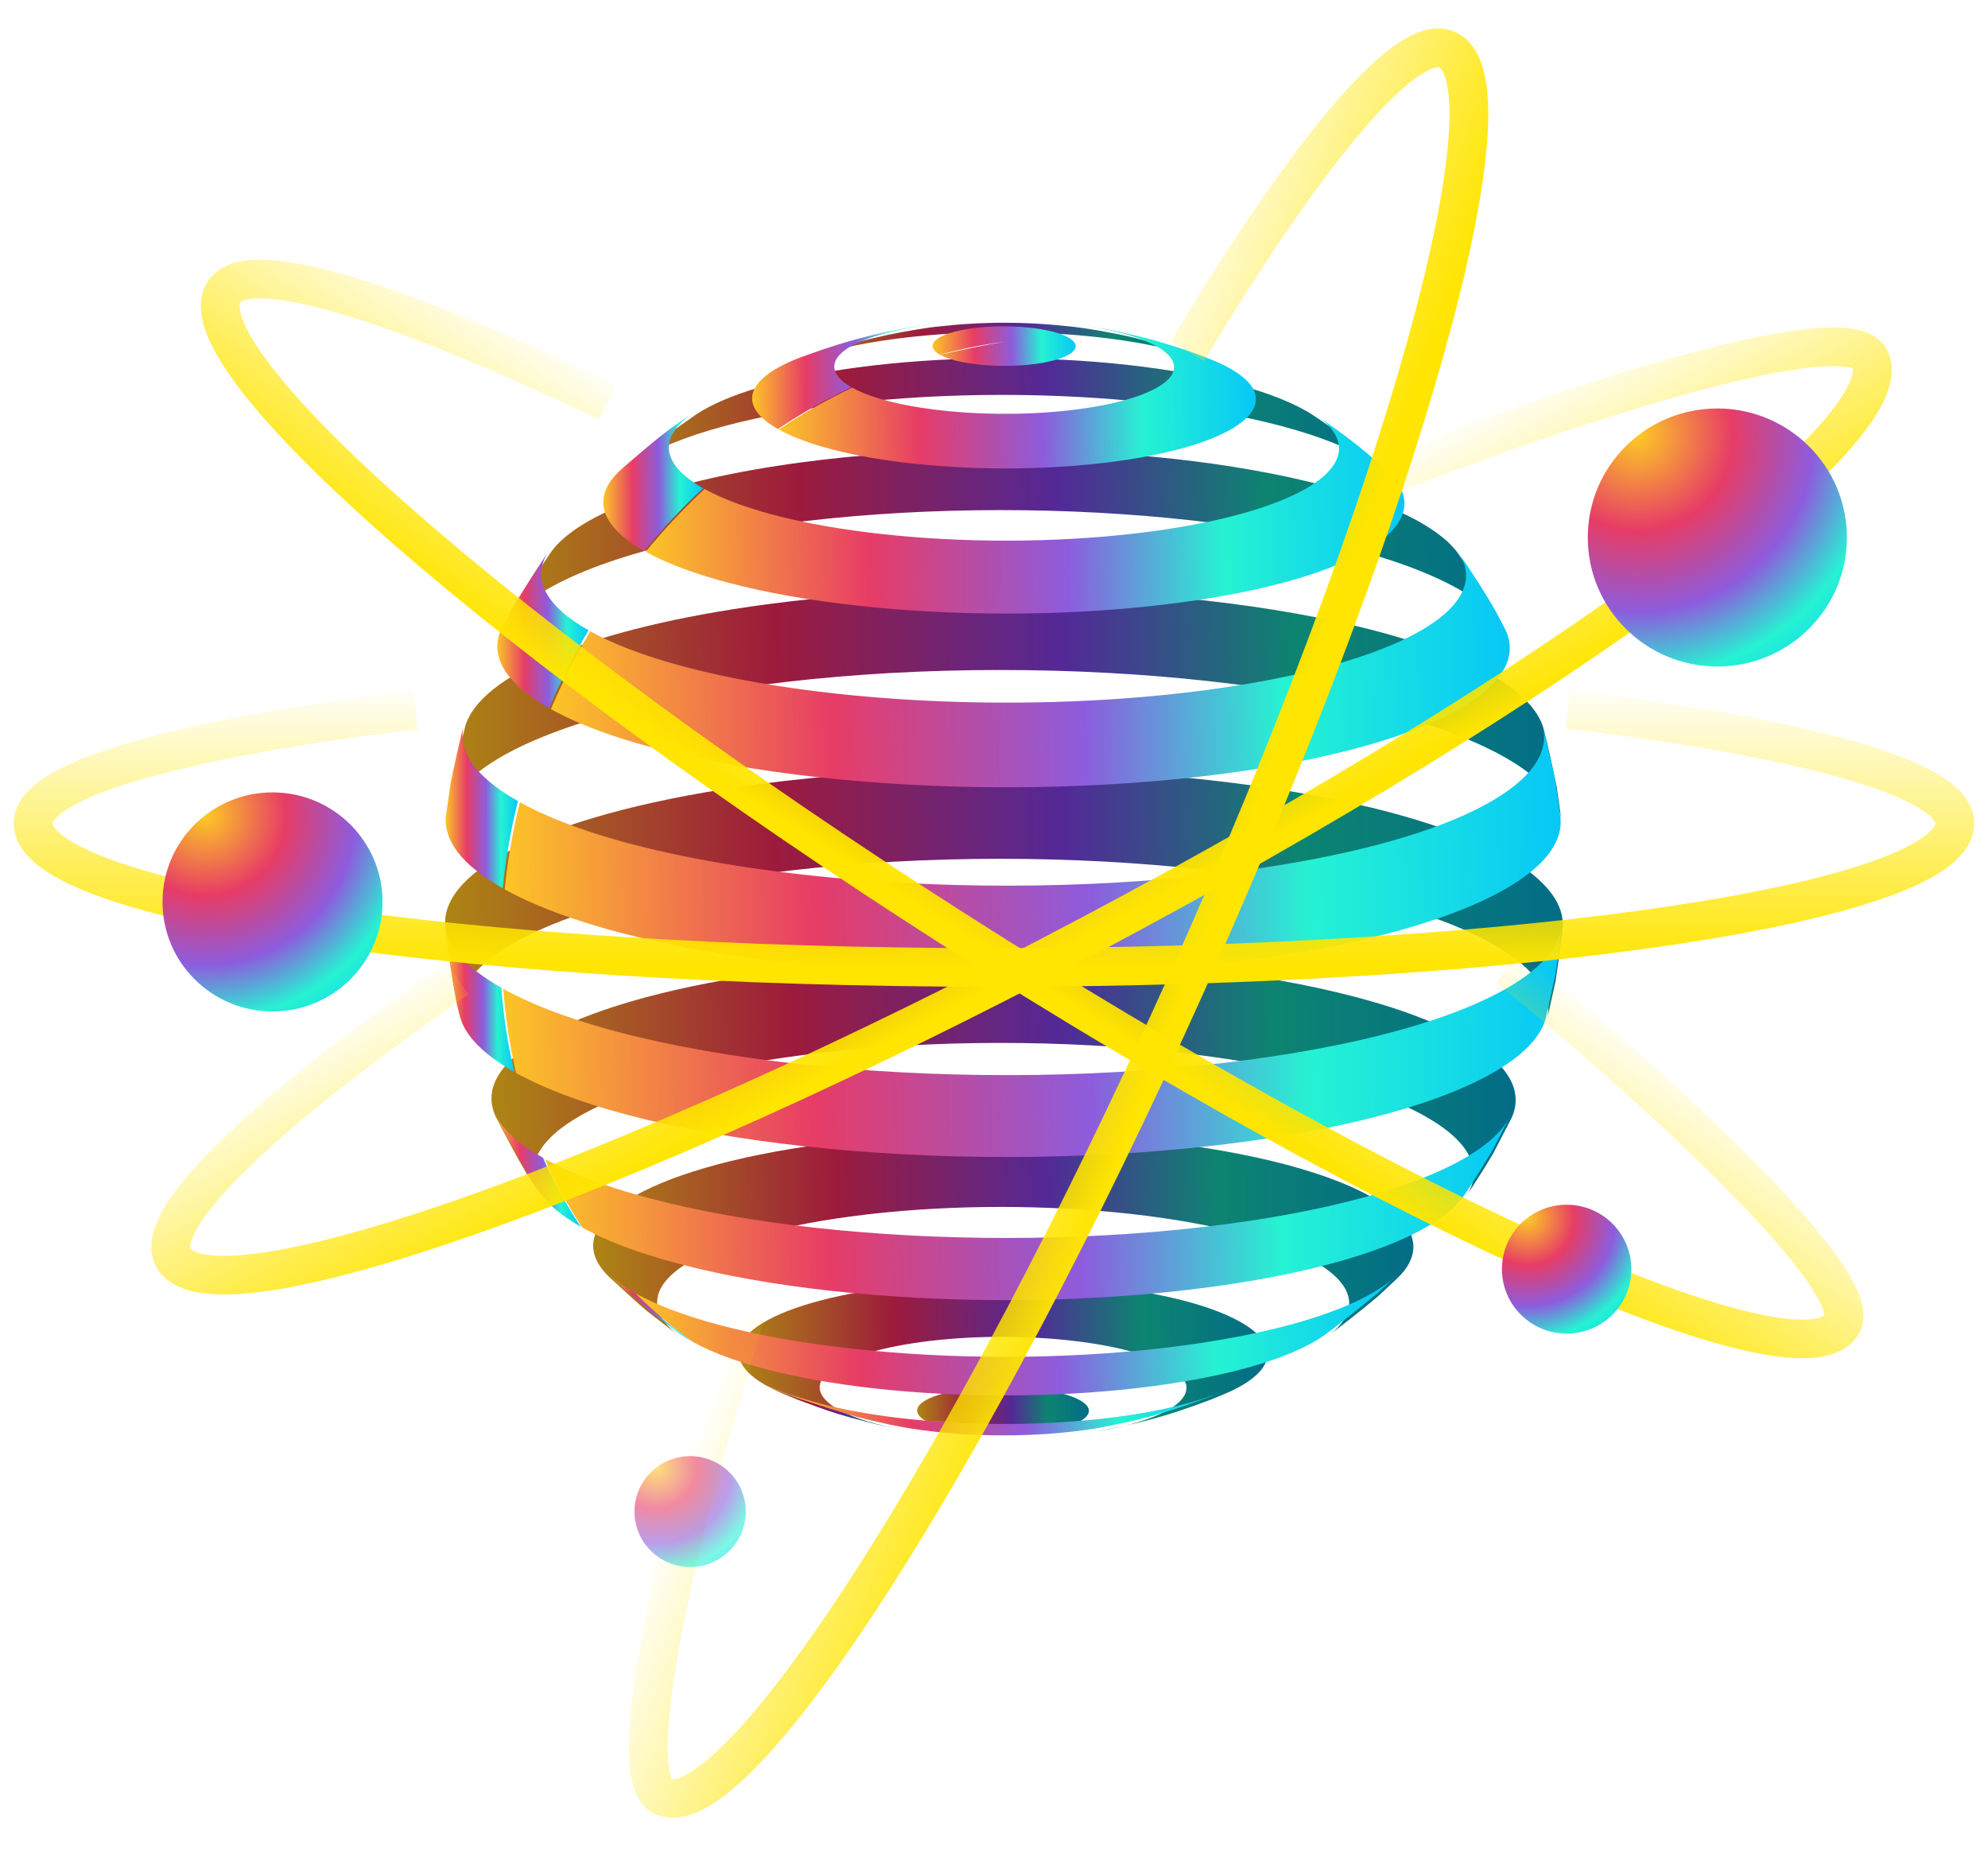 <svg width="60" height="56" viewBox="0 0 60 56" fill="none" xmlns="http://www.w3.org/2000/svg">
<path d="M36.543 10.925L36.474 10.897C35.54 10.554 35.504 10.543 34.924 10.376C34.153 10.172 34.153 10.172 33.739 10.086C33.099 9.964 33.099 9.964 32.772 9.915L32.428 9.868C30.939 9.701 29.686 9.699 28.236 9.864L28.046 9.888C27.004 10.047 25.847 10.254 24.182 10.88C24.887 10.612 25.832 10.388 26.983 10.233C30.387 9.778 34.432 10.091 36.542 10.927" fill="url(#paint0_linear_740_7753)"/>
<path d="M41.92 14.34L41.782 14.211C40.652 13.243 40.533 13.142 39.611 12.519C39.546 12.477 39.477 12.435 39.403 12.394C36.945 11.003 30.889 10.421 25.876 11.091C23.6 11.396 21.93 11.905 21.016 12.506C19.841 13.331 19.692 13.438 18.874 14.165L18.735 14.294C19.663 13.431 21.844 12.676 25.003 12.253C30.996 11.45 38.237 12.147 41.175 13.81C41.444 13.957 41.694 14.134 41.92 14.34Z" fill="url(#paint1_linear_740_7753)"/>
<path d="M45.448 19.066L45.179 18.554C44.841 17.985 44.374 17.236 43.998 16.691C43.766 16.374 43.385 16.06 42.847 15.756C39.455 13.836 31.095 13.031 24.177 13.958C20.137 14.499 17.482 15.51 16.646 16.641C16.274 17.189 15.792 17.93 15.456 18.501L15.185 19.013C15.867 17.674 18.863 16.451 23.591 15.818C31.165 14.804 40.316 15.685 44.03 17.787C44.762 18.202 45.23 18.633 45.448 19.066Z" fill="url(#paint2_linear_740_7753)"/>
<path d="M47.124 24.762L46.987 23.771C46.873 23.23 46.724 22.509 46.581 21.976C46.423 21.424 45.895 20.872 44.962 20.344C40.994 18.099 31.218 17.157 23.126 18.243C17.763 18.96 14.486 20.387 14.041 21.922C13.909 22.459 13.73 23.174 13.628 23.717L13.487 24.707C13.674 23.04 17.107 21.461 22.898 20.686C31.24 19.571 41.318 20.539 45.408 22.853C46.499 23.47 47.053 24.12 47.123 24.762" fill="url(#paint3_linear_740_7753)"/>
<path d="M46.682 30.818L46.946 29.625C47.015 29.14 47.119 28.495 47.162 28.008C47.223 27.284 46.673 26.544 45.439 25.846C41.34 23.526 31.238 22.555 22.876 23.673C16.784 24.489 13.296 26.192 13.438 27.952C13.524 28.669 13.664 29.622 13.802 30.33L13.907 30.762C13.446 28.97 16.878 27.203 23.063 26.375C31.209 25.284 41.05 26.231 45.044 28.491C46.37 29.242 46.885 30.043 46.682 30.818Z" fill="url(#paint4_linear_740_7753)"/>
<path d="M44.214 36.172C44.472 35.768 44.825 35.233 45.065 34.817L45.613 33.761C45.996 32.955 45.554 32.109 44.163 31.322C40.406 29.197 31.149 28.305 23.487 29.331C17.38 30.149 14.129 31.938 14.962 33.707C15.23 34.226 15.592 34.917 15.891 35.422L16.353 36.121C15.171 34.424 18.167 32.658 24.041 31.871C31.075 30.928 39.574 31.748 43.022 33.699C44.435 34.498 44.782 35.364 44.215 36.172" fill="url(#paint5_linear_740_7753)"/>
<path d="M39.963 40.414C40.465 40.039 41.123 39.525 41.599 39.121L42.187 38.57C42.99 37.788 42.79 36.921 41.39 36.13C38.381 34.428 30.968 33.714 24.832 34.536C19.379 35.265 16.77 36.963 18.367 38.526C18.717 38.848 19.18 39.282 19.544 39.587C19.857 39.826 20.269 40.153 20.591 40.38C18.561 38.986 20.734 37.379 25.68 36.718C30.857 36.025 37.112 36.627 39.65 38.063C41.007 38.831 41.028 39.682 39.961 40.414" fill="url(#paint6_linear_740_7753)"/>
<path d="M25.326 42.558C24.578 42.384 23.848 42.142 23.145 41.835C23.294 41.917 23.447 41.991 23.604 42.057L24.131 42.271C25.064 42.614 25.1 42.625 25.681 42.793C26.451 42.996 26.451 42.996 26.865 43.082L27.263 43.159C26.46 43.014 25.782 42.81 25.326 42.556" fill="url(#paint7_linear_740_7753)"/>
<path d="M25.305 42.548C23.96 41.786 25.094 40.872 27.837 40.504C30.581 40.137 33.896 40.456 35.243 41.217C36.53 41.946 35.548 42.814 33.058 43.21C34.318 42.978 35.119 42.784 36.534 42.251L36.945 42.082C38.437 41.454 38.722 40.629 37.436 39.902C35.499 38.805 30.719 38.345 26.766 38.873C22.813 39.401 21.179 40.721 23.118 41.818C23.824 42.126 24.557 42.37 25.307 42.546" fill="url(#paint8_linear_740_7753)"/>
<path d="M30.272 42.768C29.504 42.874 28.729 42.917 27.954 42.897C28.59 43.249 30.134 43.396 31.413 43.225C32.699 43.054 33.23 42.625 32.599 42.268C31.969 41.911 30.416 41.764 29.131 41.935C27.846 42.107 27.315 42.535 27.945 42.893C28.722 42.915 29.5 42.874 30.27 42.77" fill="url(#paint9_linear_740_7753)"/>
<path d="M28.365 10.706C27.841 10.409 28.283 10.052 29.355 9.909C30.427 9.766 31.719 9.89 32.244 10.187C32.769 10.484 32.327 10.841 31.256 10.984C30.186 11.128 28.905 11.004 28.375 10.71C28.951 10.578 29.723 10.41 30.306 10.316C29.652 10.404 29.005 10.534 28.368 10.706" fill="url(#paint10_linear_740_7753)"/>
<path d="M32.745 9.828C33.356 9.927 33.38 9.931 33.711 10C34.437 10.163 34.48 10.171 34.896 10.288C35.775 10.558 35.867 10.585 36.448 10.81L36.517 10.837C36.727 10.918 36.93 11.014 37.126 11.123C38.974 12.168 37.417 13.425 33.649 13.93C29.898 14.432 25.371 14.001 23.506 12.966C24.21 12.49 24.949 12.066 25.717 11.7C26.976 12.398 30.032 12.69 32.563 12.35C35.107 12.01 36.157 11.162 34.911 10.456C34.36 10.145 33.456 9.914 32.4 9.782L32.744 9.828" fill="url(#paint11_linear_740_7753)"/>
<path d="M23.478 12.95C22.195 12.225 22.554 11.397 24.154 10.79C25.003 10.482 26.166 10.061 28.018 9.799L28.209 9.774C25.292 10.171 24.743 10.966 25.466 11.536C25.541 11.592 25.618 11.643 25.698 11.69C24.928 12.054 24.186 12.476 23.478 12.95Z" fill="url(#paint12_linear_740_7753)"/>
<path d="M41.756 14.124L41.895 14.253C43.534 15.79 40.988 17.469 35.62 18.187C29.655 18.986 22.455 18.3 19.489 16.654C20.036 15.983 20.628 15.35 21.261 14.758C23.741 16.134 29.763 16.709 34.752 16.041C39.617 15.389 41.71 13.796 39.585 12.432C40.692 13.214 40.99 13.425 41.756 14.124Z" fill="url(#paint13_linear_740_7753)"/>
<path d="M19.444 16.63C18.054 15.843 17.876 14.982 18.708 14.207L18.847 14.079C20.018 13.081 20.088 13.022 20.988 12.417C19.889 13.135 19.881 13.978 21.222 14.738C20.587 15.327 19.993 15.959 19.444 16.629" fill="url(#paint14_linear_740_7753)"/>
<path d="M45.152 18.467L45.421 18.982C46.307 20.742 43.091 22.529 37.013 23.343C29.475 24.352 20.376 23.485 16.628 21.406C16.97 20.596 17.366 19.811 17.814 19.054C21.238 20.954 29.55 21.746 36.435 20.825C42.257 20.045 45.204 18.288 43.97 16.606C44.34 17.155 44.831 17.89 45.151 18.469" fill="url(#paint15_linear_740_7753)"/>
<path d="M16.573 21.373C15.177 20.582 14.748 19.733 15.158 18.926L15.429 18.414C15.77 17.847 16.241 17.098 16.619 16.554C16.023 17.359 16.352 18.226 17.764 19.024C17.315 19.78 16.917 20.564 16.573 21.373Z" fill="url(#paint16_linear_740_7753)"/>
<path d="M46.959 23.684L47.095 24.676C47.287 26.445 43.802 28.16 37.683 28.979C29.383 30.091 19.362 29.135 15.233 26.845C15.321 25.958 15.474 25.079 15.689 24.214C19.694 26.435 29.414 27.362 37.467 26.284C43.655 25.455 47.068 23.681 46.552 21.889C46.681 22.426 46.87 23.139 46.958 23.684" fill="url(#paint17_linear_740_7753)"/>
<path d="M15.174 26.812C13.925 26.105 13.378 25.354 13.46 24.62L13.601 23.629C13.716 23.089 13.868 22.367 14.014 21.835C13.787 22.615 14.293 23.424 15.632 24.181C15.415 25.046 15.262 25.925 15.174 26.812Z" fill="url(#paint18_linear_740_7753)"/>
<path d="M46.918 29.538L46.654 30.731C46.247 32.289 42.939 33.742 37.499 34.471C29.393 35.556 19.608 34.623 15.578 32.387C15.382 31.552 15.252 30.703 15.19 29.848C19.33 32.143 29.375 33.102 37.696 31.987C43.544 31.204 46.991 29.606 47.134 27.921C47.074 28.407 47.013 29.058 46.919 29.539" fill="url(#paint19_linear_740_7753)"/>
<path d="M15.52 32.354C14.56 31.811 14.025 31.241 13.879 30.675L13.775 30.243C13.643 29.534 13.491 28.582 13.41 27.865C13.463 28.521 14.02 29.185 15.132 29.814C15.194 30.669 15.323 31.519 15.52 32.354" fill="url(#paint20_linear_740_7753)"/>
<path d="M45.038 34.732C44.787 35.141 44.458 35.69 44.187 36.087C43.369 37.251 40.657 38.296 36.504 38.852C29.504 39.79 21.054 38.984 17.573 37.052C17.139 36.395 16.761 35.702 16.444 34.982C20.236 37.083 29.441 37.963 37.066 36.942C41.891 36.296 44.933 35.043 45.586 33.673L45.038 34.732Z" fill="url(#paint21_linear_740_7753)"/>
<path d="M17.523 37.023C16.956 36.704 16.558 36.369 16.325 36.034L15.866 35.332C15.577 34.823 15.195 34.142 14.937 33.617C15.149 34.067 15.625 34.517 16.389 34.946C16.707 35.667 17.087 36.36 17.523 37.018" fill="url(#paint22_linear_740_7753)"/>
<path d="M41.574 39.035C41.093 39.436 40.44 39.957 39.935 40.328C39.008 40.964 37.257 41.51 34.848 41.833C29.696 42.522 23.477 41.929 20.917 40.508C20.299 40.072 19.721 39.582 19.19 39.044C22.227 40.729 29.598 41.432 35.705 40.614C38.988 40.174 41.24 39.384 42.163 38.483L41.575 39.035" fill="url(#paint23_linear_740_7753)"/>
<path d="M20.878 40.487C20.764 40.423 20.66 40.358 20.566 40.293C20.251 40.057 19.825 39.749 19.519 39.5C19.163 39.186 18.683 38.772 18.342 38.439C18.583 38.666 18.853 38.861 19.144 39.019C19.677 39.558 20.257 40.05 20.878 40.487Z" fill="url(#paint24_linear_740_7753)"/>
<path d="M36.506 42.163C35.61 42.496 34.764 42.81 33.029 43.123C32.916 43.14 32.801 43.157 32.682 43.173C30.874 43.416 28.815 43.359 27.237 43.075L26.839 42.998C26.115 42.835 26.072 42.826 25.655 42.708C24.775 42.439 24.684 42.41 24.103 42.187L23.576 41.972C25.746 42.895 30.104 43.251 33.759 42.762C35.091 42.583 36.159 42.316 36.917 41.997L36.506 42.166" fill="url(#paint25_linear_740_7753)"/>
<g style="mix-blend-mode:hard-light">
<path fill-rule="evenodd" clip-rule="evenodd" d="M55.537 23.468C53.506 22.896 50.619 22.392 47.246 21.994L47.384 20.836C50.782 21.236 53.738 21.75 55.856 22.346C56.91 22.643 57.79 22.969 58.418 23.329C58.732 23.509 59.011 23.712 59.217 23.948C59.426 24.187 59.585 24.489 59.585 24.846C59.585 25.427 59.196 25.872 58.758 26.193C58.305 26.526 57.674 26.822 56.917 27.09C55.398 27.63 53.231 28.106 50.593 28.503C45.308 29.297 38.028 29.785 30 29.785C21.972 29.785 14.691 29.297 9.406 28.503C6.768 28.106 4.602 27.63 3.082 27.09C2.325 26.822 1.694 26.526 1.241 26.193C0.804 25.872 0.414 25.427 0.414 24.846C0.414 24.492 0.572 24.191 0.779 23.953C0.983 23.718 1.259 23.515 1.569 23.336C2.191 22.978 3.06 22.654 4.102 22.359C6.195 21.765 9.116 21.253 12.474 20.853L12.613 22.011C9.28 22.408 6.429 22.912 4.423 23.48C3.415 23.766 2.653 24.059 2.156 24.346C1.907 24.489 1.751 24.616 1.664 24.716C1.622 24.765 1.602 24.8 1.593 24.82C1.588 24.831 1.587 24.837 1.586 24.84C1.585 24.844 1.585 24.845 1.585 24.846C1.585 24.866 1.601 25.008 1.936 25.254C2.256 25.489 2.764 25.74 3.475 25.992C4.89 26.495 6.971 26.958 9.581 27.35C14.792 28.133 22.011 28.619 30 28.619C37.988 28.619 45.207 28.133 50.418 27.35C53.028 26.958 55.109 26.495 56.524 25.992C57.235 25.74 57.743 25.489 58.063 25.254C58.398 25.008 58.414 24.866 58.414 24.846C58.414 24.845 58.414 24.843 58.413 24.84C58.413 24.837 58.411 24.83 58.406 24.82C58.397 24.799 58.377 24.763 58.334 24.714C58.245 24.612 58.087 24.484 57.834 24.34C57.329 24.05 56.557 23.755 55.537 23.468Z" fill="url(#paint26_linear_740_7753)"/>
</g>
<g style="mix-blend-mode:hard-light">
<path fill-rule="evenodd" clip-rule="evenodd" d="M51.525 11.725C48.839 12.429 45.434 13.593 42.269 14.82L41.844 13.734C45.032 12.497 48.482 11.316 51.227 10.598C52.596 10.239 53.814 9.989 54.746 9.911C55.209 9.872 55.635 9.872 55.987 9.938C56.316 10 56.731 10.148 56.941 10.542C57.215 11.055 57.081 11.63 56.847 12.118C56.604 12.624 56.187 13.181 55.646 13.772C54.559 14.96 52.871 16.393 50.729 17.977C46.439 21.151 40.242 24.988 33.156 28.745C26.069 32.501 19.412 35.476 14.372 37.248C11.857 38.132 9.719 38.725 8.123 38.96C7.329 39.077 6.632 39.11 6.075 39.029C5.537 38.95 4.983 38.739 4.709 38.226C4.542 37.914 4.539 37.575 4.609 37.268C4.679 36.965 4.827 36.657 5.016 36.354C5.396 35.747 6.011 35.053 6.791 34.305C8.359 32.803 10.695 30.984 13.47 29.06L14.139 30.017C11.385 31.927 9.106 33.705 7.603 35.145C6.848 35.869 6.314 36.484 6.01 36.97C5.858 37.213 5.781 37.398 5.751 37.528C5.737 37.59 5.736 37.63 5.737 37.653C5.738 37.664 5.74 37.67 5.741 37.674C5.742 37.677 5.742 37.678 5.742 37.678C5.752 37.697 5.833 37.815 6.245 37.875C6.638 37.933 7.205 37.916 7.952 37.806C9.438 37.588 11.493 37.023 13.982 36.148C18.952 34.401 25.554 31.453 32.606 27.715C39.657 23.978 45.8 20.171 50.031 17.041C52.15 15.474 53.768 14.092 54.78 12.986C55.289 12.431 55.619 11.972 55.79 11.615C55.927 11.33 55.929 11.185 55.918 11.124C55.893 11.114 55.847 11.098 55.77 11.084C55.569 11.046 55.264 11.037 54.845 11.072C54.014 11.143 52.873 11.373 51.525 11.725Z" fill="url(#paint27_linear_740_7753)"/>
</g>
<g style="mix-blend-mode:hard-light">
<path fill-rule="evenodd" clip-rule="evenodd" d="M52.393 36.177C50.462 34.188 47.776 31.802 45.152 29.654L45.895 28.753C48.538 30.916 51.261 33.334 53.234 35.366C54.218 36.379 55.033 37.314 55.558 38.085C55.819 38.468 56.028 38.838 56.142 39.176C56.249 39.492 56.322 39.925 56.08 40.3C55.765 40.789 55.196 40.955 54.653 40.99C54.091 41.026 53.4 40.937 52.617 40.756C51.045 40.394 48.963 39.63 46.528 38.546C41.649 36.373 35.255 32.871 28.497 28.556C21.739 24.241 15.875 19.917 11.857 16.408C9.851 14.657 8.285 13.091 7.298 11.82C6.807 11.187 6.437 10.599 6.236 10.075C6.041 9.569 5.955 8.985 6.269 8.496C6.461 8.198 6.757 8.03 7.06 7.941C7.359 7.853 7.702 7.83 8.06 7.847C8.777 7.879 9.685 8.074 10.722 8.385C12.806 9.011 15.542 10.15 18.586 11.617L18.075 12.667C15.054 11.21 12.382 10.101 10.384 9.502C9.381 9.2 8.581 9.038 8.007 9.012C7.719 8.999 7.52 9.022 7.392 9.059C7.33 9.077 7.294 9.096 7.275 9.109C7.266 9.115 7.261 9.119 7.259 9.122C7.256 9.124 7.255 9.125 7.255 9.126C7.244 9.143 7.181 9.271 7.329 9.659C7.471 10.028 7.763 10.512 8.225 11.107C9.144 12.291 10.644 13.798 12.629 15.531C16.591 18.991 22.404 23.281 29.129 27.575C35.854 31.869 42.195 35.339 47.006 37.481C49.416 38.554 51.418 39.283 52.881 39.62C53.617 39.79 54.181 39.852 54.577 39.826C54.894 39.806 55.021 39.736 55.069 39.697C55.066 39.67 55.057 39.623 55.032 39.549C54.967 39.356 54.825 39.086 54.589 38.74C54.121 38.053 53.361 37.174 52.393 36.177Z" fill="url(#paint28_linear_740_7753)"/>
</g>
<g style="mix-blend-mode:hard-light">
<path fill-rule="evenodd" clip-rule="evenodd" d="M20.577 49.293C21.097 46.576 22.03 43.113 23.042 39.885L21.924 39.537C20.905 42.789 19.958 46.298 19.427 49.075C19.162 50.459 18.995 51.686 18.98 52.617C18.973 53.079 19.003 53.503 19.093 53.848C19.177 54.171 19.355 54.572 19.764 54.754C20.297 54.991 20.864 54.819 21.337 54.552C21.827 54.276 22.356 53.823 22.911 53.245C24.026 52.084 25.347 50.309 26.787 48.072C29.671 43.592 33.09 37.173 36.367 29.875C39.643 22.577 42.166 15.759 43.595 10.631C44.308 8.071 44.756 5.908 44.881 4.306C44.944 3.508 44.929 2.814 44.809 2.266C44.693 1.737 44.444 1.201 43.912 0.964C43.587 0.82 43.247 0.84 42.944 0.931C42.646 1.021 42.347 1.189 42.056 1.398C41.474 1.817 40.822 2.476 40.126 3.302C38.728 4.963 37.067 7.409 35.33 10.298L36.334 10.897C38.059 8.03 39.684 5.643 41.024 4.051C41.697 3.252 42.276 2.679 42.742 2.344C42.975 2.176 43.155 2.086 43.283 2.048C43.344 2.029 43.385 2.025 43.408 2.026C43.419 2.026 43.425 2.027 43.429 2.027C43.432 2.028 43.433 2.029 43.434 2.029C43.453 2.037 43.576 2.11 43.665 2.515C43.75 2.901 43.772 3.466 43.714 4.215C43.597 5.707 43.172 7.787 42.467 10.319C41.058 15.376 38.557 22.137 35.297 29.399C32.038 36.661 28.645 43.025 25.801 47.443C24.376 49.656 23.103 51.358 22.064 52.44C21.543 52.983 21.105 53.343 20.76 53.537C20.484 53.693 20.339 53.705 20.277 53.698C20.265 53.674 20.246 53.63 20.226 53.554C20.174 53.357 20.145 53.054 20.151 52.635C20.165 51.805 20.317 50.655 20.577 49.293Z" fill="url(#paint29_linear_740_7753)"/>
</g>
<ellipse opacity="0.6" cx="20.829" cy="45.626" rx="1.68" ry="1.673" fill="url(#paint30_radial_740_7753)"/>
<ellipse cx="8.225" cy="27.224" rx="3.32" ry="3.306" fill="url(#paint31_radial_740_7753)"/>
<ellipse cx="51.831" cy="16.224" rx="3.91" ry="3.894" fill="url(#paint32_radial_740_7753)"/>
<ellipse cx="47.283" cy="38.309" rx="1.953" ry="1.945" fill="url(#paint33_radial_740_7753)"/>
<defs>
<linearGradient id="paint0_linear_740_7753" x1="24.018" y1="10.303" x2="37.227" y2="9.789" gradientUnits="userSpaceOnUse">
<stop stop-color="#AE8A12"/>
<stop offset="0.286" stop-color="#9D1B3B"/>
<stop offset="0.531" stop-color="#532997"/>
<stop offset="0.724" stop-color="#0D8471"/>
<stop offset="1" stop-color="#00678B"/>
</linearGradient>
<linearGradient id="paint1_linear_740_7753" x1="18.429" y1="12.483" x2="43.225" y2="11.876" gradientUnits="userSpaceOnUse">
<stop stop-color="#AE8A12"/>
<stop offset="0.286" stop-color="#9D1B3B"/>
<stop offset="0.531" stop-color="#532997"/>
<stop offset="0.724" stop-color="#0D8471"/>
<stop offset="1" stop-color="#00678B"/>
</linearGradient>
<linearGradient id="paint2_linear_740_7753" x1="14.785" y1="16.175" x2="47.157" y2="15.51" gradientUnits="userSpaceOnUse">
<stop stop-color="#AE8A12"/>
<stop offset="0.286" stop-color="#9D1B3B"/>
<stop offset="0.531" stop-color="#532997"/>
<stop offset="0.724" stop-color="#0D8471"/>
<stop offset="1" stop-color="#00678B"/>
</linearGradient>
<linearGradient id="paint3_linear_740_7753" x1="13.042" y1="21.094" x2="49.027" y2="20.446" gradientUnits="userSpaceOnUse">
<stop stop-color="#AE8A12"/>
<stop offset="0.286" stop-color="#9D1B3B"/>
<stop offset="0.531" stop-color="#532997"/>
<stop offset="0.724" stop-color="#0D8471"/>
<stop offset="1" stop-color="#00678B"/>
</linearGradient>
<linearGradient id="paint4_linear_740_7753" x1="12.987" y1="26.813" x2="49.076" y2="26.217" gradientUnits="userSpaceOnUse">
<stop stop-color="#AE8A12"/>
<stop offset="0.286" stop-color="#9D1B3B"/>
<stop offset="0.531" stop-color="#532997"/>
<stop offset="0.724" stop-color="#0D8471"/>
<stop offset="1" stop-color="#00678B"/>
</linearGradient>
<linearGradient id="paint5_linear_740_7753" x1="14.424" y1="32.348" x2="47.496" y2="31.823" gradientUnits="userSpaceOnUse">
<stop stop-color="#AE8A12"/>
<stop offset="0.286" stop-color="#9D1B3B"/>
<stop offset="0.531" stop-color="#532997"/>
<stop offset="0.724" stop-color="#0D8471"/>
<stop offset="1" stop-color="#00678B"/>
</linearGradient>
<linearGradient id="paint6_linear_740_7753" x1="17.575" y1="37.141" x2="44.06" y2="36.748" gradientUnits="userSpaceOnUse">
<stop stop-color="#AE8A12"/>
<stop offset="0.286" stop-color="#9D1B3B"/>
<stop offset="0.531" stop-color="#532997"/>
<stop offset="0.724" stop-color="#0D8471"/>
<stop offset="1" stop-color="#00678B"/>
</linearGradient>
<linearGradient id="paint7_linear_740_7753" x1="23.09" y1="42.462" x2="27.497" y2="42.411" gradientUnits="userSpaceOnUse">
<stop stop-color="#AE8A12"/>
<stop offset="0.286" stop-color="#9D1B3B"/>
<stop offset="0.531" stop-color="#532997"/>
<stop offset="0.724" stop-color="#0D8471"/>
<stop offset="1" stop-color="#00678B"/>
</linearGradient>
<linearGradient id="paint8_linear_740_7753" x1="22.091" y1="40.812" x2="39.157" y2="40.589" gradientUnits="userSpaceOnUse">
<stop stop-color="#AE8A12"/>
<stop offset="0.286" stop-color="#9D1B3B"/>
<stop offset="0.531" stop-color="#532997"/>
<stop offset="0.724" stop-color="#0D8471"/>
<stop offset="1" stop-color="#00678B"/>
</linearGradient>
<linearGradient id="paint9_linear_740_7753" x1="27.611" y1="42.542" x2="33.159" y2="42.468" gradientUnits="userSpaceOnUse">
<stop stop-color="#AE8A12"/>
<stop offset="0.286" stop-color="#9D1B3B"/>
<stop offset="0.531" stop-color="#532997"/>
<stop offset="0.724" stop-color="#0D8471"/>
<stop offset="1" stop-color="#00678B"/>
</linearGradient>
<linearGradient id="paint10_linear_740_7753" x1="28.087" y1="10.415" x2="32.71" y2="10.353" gradientUnits="userSpaceOnUse">
<stop stop-color="#FDCB24"/>
<stop offset="0.286" stop-color="#E73C66"/>
<stop offset="0.531" stop-color="#8D5CDD"/>
<stop offset="0.724" stop-color="#26F2D3"/>
<stop offset="1" stop-color="#00BDFF"/>
</linearGradient>
<linearGradient id="paint11_linear_740_7753" x1="23.315" y1="11.846" x2="38.721" y2="11.656" gradientUnits="userSpaceOnUse">
<stop stop-color="#FDCB24"/>
<stop offset="0.286" stop-color="#E73C66"/>
<stop offset="0.531" stop-color="#8D5CDD"/>
<stop offset="0.724" stop-color="#26F2D3"/>
<stop offset="1" stop-color="#00BDFF"/>
</linearGradient>
<linearGradient id="paint12_linear_740_7753" x1="22.627" y1="11.279" x2="28.522" y2="11.241" gradientUnits="userSpaceOnUse">
<stop stop-color="#FDCB24"/>
<stop offset="0.286" stop-color="#E73C66"/>
<stop offset="0.531" stop-color="#8D5CDD"/>
<stop offset="0.724" stop-color="#26F2D3"/>
<stop offset="1" stop-color="#00BDFF"/>
</linearGradient>
<linearGradient id="paint13_linear_740_7753" x1="19.186" y1="15.316" x2="43.686" y2="14.973" gradientUnits="userSpaceOnUse">
<stop stop-color="#FDCB24"/>
<stop offset="0.286" stop-color="#E73C66"/>
<stop offset="0.531" stop-color="#8D5CDD"/>
<stop offset="0.724" stop-color="#26F2D3"/>
<stop offset="1" stop-color="#00BDFF"/>
</linearGradient>
<linearGradient id="paint14_linear_740_7753" x1="18.167" y1="14.413" x2="21.394" y2="14.404" gradientUnits="userSpaceOnUse">
<stop stop-color="#FDCB24"/>
<stop offset="0.286" stop-color="#E73C66"/>
<stop offset="0.531" stop-color="#8D5CDD"/>
<stop offset="0.724" stop-color="#26F2D3"/>
<stop offset="1" stop-color="#00BDFF"/>
</linearGradient>
<linearGradient id="paint15_linear_740_7753" x1="16.245" y1="19.997" x2="47.206" y2="19.53" gradientUnits="userSpaceOnUse">
<stop stop-color="#FDCB24"/>
<stop offset="0.286" stop-color="#E73C66"/>
<stop offset="0.531" stop-color="#8D5CDD"/>
<stop offset="0.724" stop-color="#26F2D3"/>
<stop offset="1" stop-color="#00BDFF"/>
</linearGradient>
<linearGradient id="paint16_linear_740_7753" x1="14.973" y1="18.836" x2="17.921" y2="18.83" gradientUnits="userSpaceOnUse">
<stop stop-color="#FDCB24"/>
<stop offset="0.286" stop-color="#E73C66"/>
<stop offset="0.531" stop-color="#8D5CDD"/>
<stop offset="0.724" stop-color="#26F2D3"/>
<stop offset="1" stop-color="#00BDFF"/>
</linearGradient>
<linearGradient id="paint17_linear_740_7753" x1="14.812" y1="25.467" x2="48.908" y2="24.931" gradientUnits="userSpaceOnUse">
<stop stop-color="#FDCB24"/>
<stop offset="0.286" stop-color="#E73C66"/>
<stop offset="0.531" stop-color="#8D5CDD"/>
<stop offset="0.724" stop-color="#26F2D3"/>
<stop offset="1" stop-color="#00BDFF"/>
</linearGradient>
<linearGradient id="paint18_linear_740_7753" x1="13.423" y1="24.192" x2="15.756" y2="24.189" gradientUnits="userSpaceOnUse">
<stop stop-color="#FDCB24"/>
<stop offset="0.286" stop-color="#E73C66"/>
<stop offset="0.531" stop-color="#8D5CDD"/>
<stop offset="0.724" stop-color="#26F2D3"/>
<stop offset="1" stop-color="#00BDFF"/>
</linearGradient>
<linearGradient id="paint19_linear_740_7753" x1="14.768" y1="31.238" x2="48.943" y2="30.657" gradientUnits="userSpaceOnUse">
<stop stop-color="#FDCB24"/>
<stop offset="0.286" stop-color="#E73C66"/>
<stop offset="0.531" stop-color="#8D5CDD"/>
<stop offset="0.724" stop-color="#26F2D3"/>
<stop offset="1" stop-color="#00BDFF"/>
</linearGradient>
<linearGradient id="paint20_linear_740_7753" x1="13.382" y1="29.992" x2="15.64" y2="29.988" gradientUnits="userSpaceOnUse">
<stop stop-color="#FDCB24"/>
<stop offset="0.286" stop-color="#E73C66"/>
<stop offset="0.531" stop-color="#8D5CDD"/>
<stop offset="0.724" stop-color="#26F2D3"/>
<stop offset="1" stop-color="#00BDFF"/>
</linearGradient>
<linearGradient id="paint21_linear_740_7753" x1="16.059" y1="36.312" x2="47.233" y2="35.704" gradientUnits="userSpaceOnUse">
<stop stop-color="#FDCB24"/>
<stop offset="0.286" stop-color="#E73C66"/>
<stop offset="0.531" stop-color="#8D5CDD"/>
<stop offset="0.724" stop-color="#26F2D3"/>
<stop offset="1" stop-color="#00BDFF"/>
</linearGradient>
<linearGradient id="paint22_linear_740_7753" x1="14.902" y1="35.23" x2="17.67" y2="35.222" gradientUnits="userSpaceOnUse">
<stop stop-color="#FDCB24"/>
<stop offset="0.286" stop-color="#E73C66"/>
<stop offset="0.531" stop-color="#8D5CDD"/>
<stop offset="0.724" stop-color="#26F2D3"/>
<stop offset="1" stop-color="#00BDFF"/>
</linearGradient>
<linearGradient id="paint23_linear_740_7753" x1="18.887" y1="40.206" x2="43.457" y2="39.627" gradientUnits="userSpaceOnUse">
<stop stop-color="#FDCB24"/>
<stop offset="0.286" stop-color="#E73C66"/>
<stop offset="0.531" stop-color="#8D5CDD"/>
<stop offset="0.724" stop-color="#26F2D3"/>
<stop offset="1" stop-color="#00BDFF"/>
</linearGradient>
<linearGradient id="paint24_linear_740_7753" x1="18.308" y1="39.409" x2="21.022" y2="39.397" gradientUnits="userSpaceOnUse">
<stop stop-color="#FDCB24"/>
<stop offset="0.286" stop-color="#E73C66"/>
<stop offset="0.531" stop-color="#8D5CDD"/>
<stop offset="0.724" stop-color="#26F2D3"/>
<stop offset="1" stop-color="#00BDFF"/>
</linearGradient>
<linearGradient id="paint25_linear_740_7753" x1="23.4" y1="42.613" x2="37.657" y2="42.09" gradientUnits="userSpaceOnUse">
<stop stop-color="#FDCB24"/>
<stop offset="0.286" stop-color="#E73C66"/>
<stop offset="0.531" stop-color="#8D5CDD"/>
<stop offset="0.724" stop-color="#26F2D3"/>
<stop offset="1" stop-color="#00BDFF"/>
</linearGradient>
<linearGradient id="paint26_linear_740_7753" x1="30" y1="29.202" x2="30" y2="20.55" gradientUnits="userSpaceOnUse">
<stop stop-color="#FFE500"/>
<stop offset="1" stop-color="#FFE500" stop-opacity="0"/>
</linearGradient>
<linearGradient id="paint27_linear_740_7753" x1="32.881" y1="28.23" x2="28.825" y2="20.578" gradientUnits="userSpaceOnUse">
<stop stop-color="#FFE500"/>
<stop offset="1" stop-color="#FFE500" stop-opacity="0"/>
</linearGradient>
<linearGradient id="paint28_linear_740_7753" x1="28.813" y1="28.066" x2="33.475" y2="20.764" gradientUnits="userSpaceOnUse">
<stop stop-color="#FFE500"/>
<stop offset="1" stop-color="#FFE500" stop-opacity="0"/>
</linearGradient>
<linearGradient id="paint29_linear_740_7753" x1="35.832" y1="29.637" x2="27.561" y2="26.415" gradientUnits="userSpaceOnUse">
<stop stop-color="#FFE500"/>
<stop offset="1" stop-color="#FFE500" stop-opacity="0"/>
</linearGradient>
<radialGradient id="paint30_radial_740_7753" cx="0" cy="0" r="1" gradientUnits="userSpaceOnUse" gradientTransform="translate(19.797 44.294) rotate(44.878) scale(4.323 4.323)">
<stop stop-color="#FDCB24"/>
<stop offset="0.286" stop-color="#E73C66"/>
<stop offset="0.531" stop-color="#8D5CDD"/>
<stop offset="0.724" stop-color="#26F2D3"/>
<stop offset="1" stop-color="#00BDFF"/>
</radialGradient>
<radialGradient id="paint31_radial_740_7753" cx="0" cy="0" r="1" gradientUnits="userSpaceOnUse" gradientTransform="translate(6.187 24.595) rotate(44.878) scale(8.541 8.541)">
<stop stop-color="#FDCB24"/>
<stop offset="0.286" stop-color="#E73C66"/>
<stop offset="0.531" stop-color="#8D5CDD"/>
<stop offset="0.724" stop-color="#26F2D3"/>
<stop offset="1" stop-color="#00BDFF"/>
</radialGradient>
<radialGradient id="paint32_radial_740_7753" cx="0" cy="0" r="1" gradientUnits="userSpaceOnUse" gradientTransform="translate(49.431 13.127) rotate(44.878) scale(10.059 10.059)">
<stop stop-color="#FDCB24"/>
<stop offset="0.286" stop-color="#E73C66"/>
<stop offset="0.531" stop-color="#8D5CDD"/>
<stop offset="0.724" stop-color="#26F2D3"/>
<stop offset="1" stop-color="#00BDFF"/>
</radialGradient>
<radialGradient id="paint33_radial_740_7753" cx="0" cy="0" r="1" gradientUnits="userSpaceOnUse" gradientTransform="translate(46.084 36.762) rotate(44.878) scale(5.024 5.024)">
<stop stop-color="#FDCB24"/>
<stop offset="0.286" stop-color="#E73C66"/>
<stop offset="0.531" stop-color="#8D5CDD"/>
<stop offset="0.724" stop-color="#26F2D3"/>
<stop offset="1" stop-color="#00BDFF"/>
</radialGradient>
</defs>
</svg>
